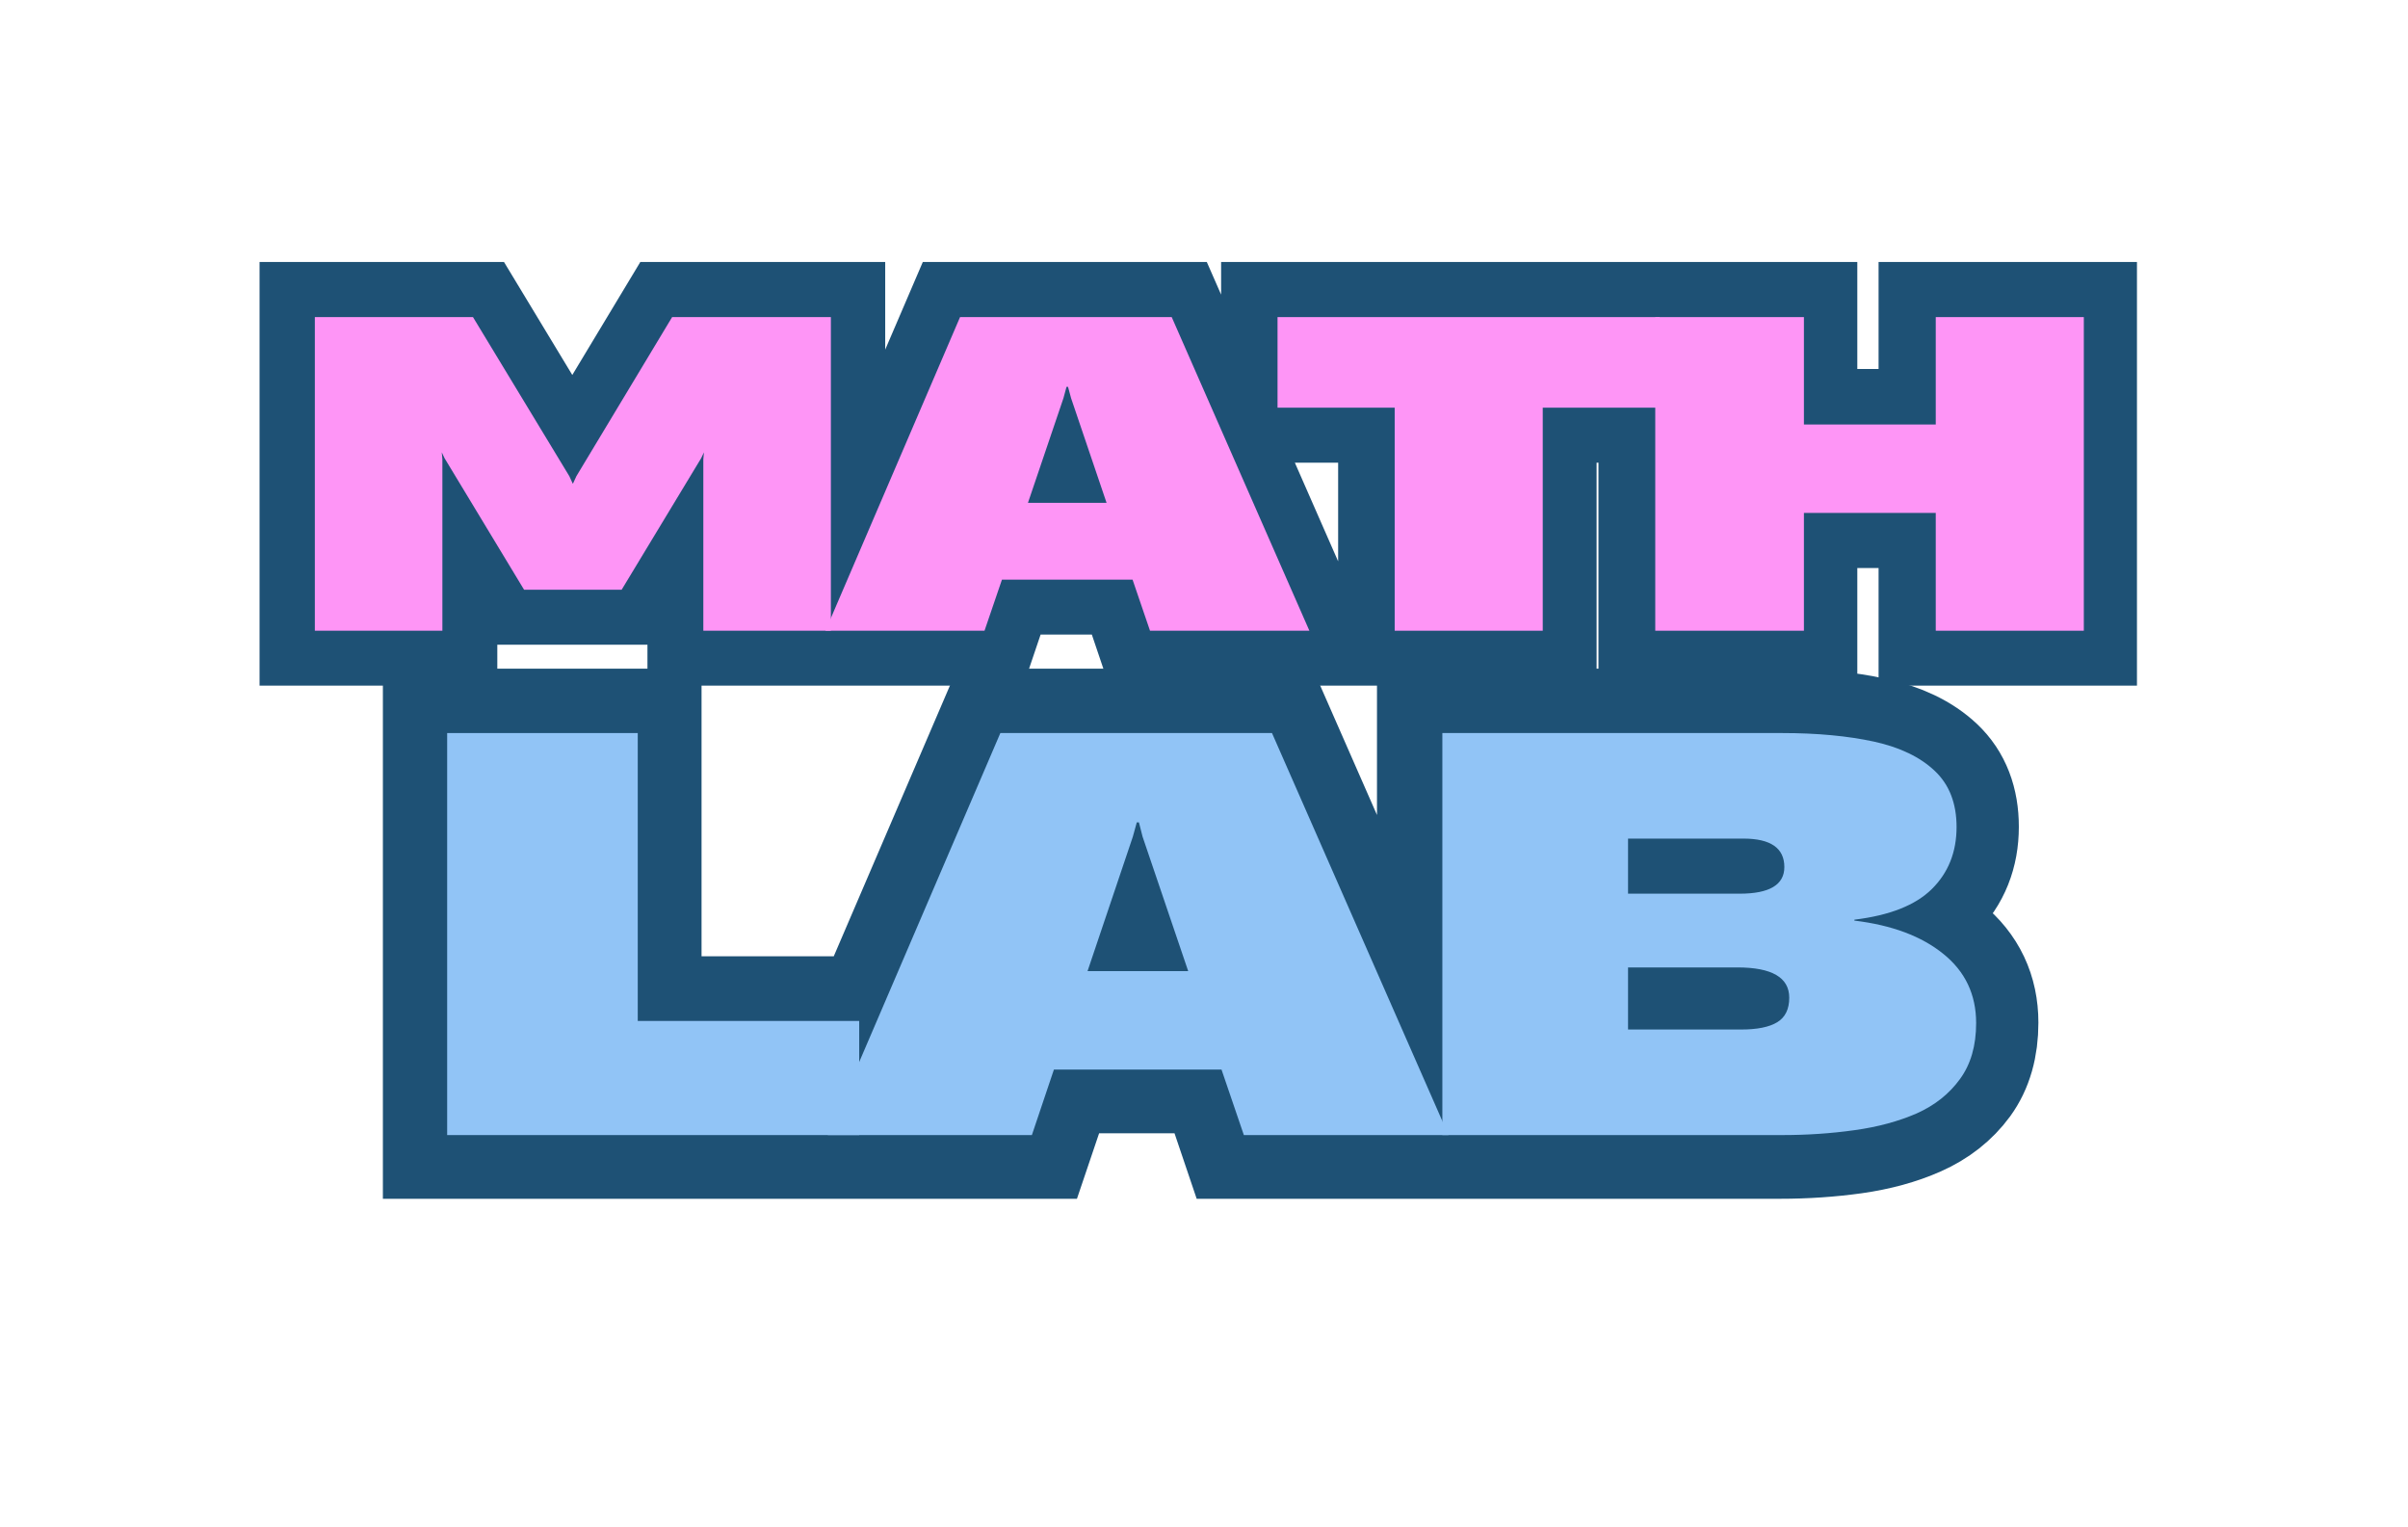 <svg xmlns="http://www.w3.org/2000/svg" xmlns:xlink="http://www.w3.org/1999/xlink" width="164" zoomAndPan="magnify" viewBox="0 0 123 78" height="104" preserveAspectRatio="xMidYMid meet" version="1.0"><defs><g/></defs><path stroke-linecap="butt" transform="matrix(0.181, 0, 0, 0.181, 13.184, 13.183)" fill="none" stroke-linejoin="miter" d="M 16.012 105.007 L 16.012 16.688 L 60.592 16.688 L 87.689 61.505 L 88.659 63.51 L 88.767 63.51 L 89.694 61.505 L 116.683 16.688 L 161.371 16.688 L 161.371 105.007 L 125.479 105.007 L 125.479 56.741 L 125.608 54.714 L 124.896 56.396 L 102.434 93.474 L 74.992 93.474 L 52.486 56.396 L 51.797 54.714 L 51.904 56.741 L 51.904 105.007 Z M 159.97 105.007 L 197.867 16.688 L 257.537 16.688 L 296.296 105.007 L 251.35 105.007 L 246.478 90.607 L 209.637 90.607 L 204.765 105.007 Z M 217.01 68.985 L 239.127 68.985 L 229.125 39.495 L 228.305 36.305 L 227.81 36.305 L 226.991 39.495 Z M 320.397 105.007 L 320.397 42.104 L 287.372 42.104 L 287.372 16.688 L 395.071 16.688 L 395.071 42.104 L 362.131 42.104 L 362.131 105.007 Z M 472.913 105.007 L 472.913 71.831 L 435.706 71.831 L 435.706 105.007 L 393.863 105.007 L 393.863 16.688 L 435.706 16.688 L 435.706 46.868 L 472.913 46.868 L 472.913 16.688 L 514.626 16.688 L 514.626 105.007 Z M 472.913 105.007 " stroke="#1e5175" stroke-width="31.205" stroke-opacity="1" stroke-miterlimit="4"/><g fill="#fe95f6" fill-opacity="1"><g transform="translate(14.535, 32.21)"><g><path d="M 1.547 0 L 1.547 -16.016 L 9.625 -16.016 L 14.547 -7.891 L 14.719 -7.516 L 14.734 -7.516 L 14.906 -7.891 L 19.797 -16.016 L 27.906 -16.016 L 27.906 0 L 21.391 0 L 21.391 -8.75 L 21.422 -9.109 L 21.281 -8.812 L 17.219 -2.094 L 12.234 -2.094 L 8.172 -8.812 L 8.031 -9.109 L 8.062 -8.75 L 8.062 0 Z M 1.547 0 "/></g></g></g><g fill="#fe95f6" fill-opacity="1"><g transform="translate(42.039, 32.21)"><g><path d="M 0.125 0 L 7 -16.016 L 17.812 -16.016 L 24.844 0 L 16.703 0 L 15.812 -2.609 L 9.141 -2.609 L 8.25 0 Z M 10.469 -6.531 L 14.484 -6.531 L 12.672 -11.875 L 12.516 -12.453 L 12.438 -12.453 L 12.281 -11.875 Z M 10.469 -6.531 "/></g></g></g><g fill="#fe95f6" fill-opacity="1"><g transform="translate(65.084, 32.21)"><g><path d="M 6.156 0 L 6.156 -11.391 L 0.172 -11.391 L 0.172 -16.016 L 19.688 -16.016 L 19.688 -11.391 L 13.719 -11.391 L 13.719 0 Z M 6.156 0 "/></g></g></g><g fill="#fe95f6" fill-opacity="1"><g transform="translate(83.003, 32.21)"><g><path d="M 15.875 0 L 15.875 -6.016 L 9.141 -6.016 L 9.141 0 L 1.547 0 L 1.547 -16.016 L 9.141 -16.016 L 9.141 -10.531 L 15.875 -10.531 L 15.875 -16.016 L 23.438 -16.016 L 23.438 0 Z M 15.875 0 "/></g></g></g><path stroke-linecap="butt" transform="matrix(0.181, 0, 0, 0.181, 12.91, 33.505)" fill="none" stroke-linejoin="miter" d="M 54.843 135.007 L 54.843 21.66 L 108.541 21.66 L 108.541 102.823 L 170.927 102.823 L 170.927 135.007 Z M 162.089 135.007 L 210.743 21.66 L 287.314 21.66 L 337.067 135.007 L 279.381 135.007 L 273.129 116.533 L 225.855 116.533 L 219.603 135.007 Z M 235.318 88.789 L 263.709 88.789 L 250.839 50.935 L 249.804 46.839 L 249.179 46.839 L 248.123 50.935 Z M 335.386 135.007 L 335.386 21.66 L 431.164 21.66 C 441.058 21.66 449.66 22.48 457.011 24.118 C 464.383 25.735 470.117 28.494 474.191 32.353 C 478.266 36.211 480.292 41.471 480.292 48.175 C 480.292 55.203 477.964 61.023 473.329 65.615 C 468.716 70.185 461.43 73.074 451.47 74.303 L 451.47 74.583 C 462.033 75.812 470.419 78.916 476.563 83.895 C 482.728 88.897 485.811 95.407 485.811 103.426 C 485.811 109.829 484.302 115.088 481.305 119.206 C 478.287 123.323 474.213 126.535 469.082 128.82 C 463.952 131.105 458.088 132.701 451.535 133.627 C 444.982 134.533 438.148 135.007 431.013 135.007 Z M 387.705 105.237 L 419.588 105.237 C 424.158 105.237 427.564 104.569 429.784 103.189 C 432.026 101.831 433.147 99.524 433.147 96.269 C 433.147 90.557 428.253 87.711 418.51 87.711 L 387.705 87.711 Z M 387.705 66.952 L 419.135 66.952 C 427.585 66.952 431.81 64.451 431.81 59.471 C 431.81 54.082 427.93 51.387 420.191 51.387 L 387.705 51.387 Z M 387.705 66.952 " stroke="#1e5175" stroke-width="36.232" stroke-opacity="1" stroke-miterlimit="4"/><g fill="#91c4f6" fill-opacity="1"><g transform="translate(20.857, 57.967)"><g><path d="M 1.984 0 L 1.984 -20.531 L 11.719 -20.531 L 11.719 -5.828 L 23.031 -5.828 L 23.031 0 Z M 1.984 0 "/></g></g></g><g fill="#91c4f6" fill-opacity="1"><g transform="translate(42.114, 57.967)"><g><path d="M 0.172 0 L 8.984 -20.531 L 22.859 -20.531 L 31.875 0 L 21.422 0 L 20.281 -3.344 L 11.719 -3.344 L 10.594 0 Z M 13.438 -8.375 L 18.578 -8.375 L 16.25 -15.234 L 16.062 -15.969 L 15.953 -15.969 L 15.75 -15.234 Z M 13.438 -8.375 "/></g></g></g><g fill="#91c4f6" fill-opacity="1"><g transform="translate(71.691, 57.967)"><g><path d="M 1.984 0 L 1.984 -20.531 L 19.344 -20.531 C 21.133 -20.531 22.695 -20.383 24.031 -20.094 C 25.363 -19.801 26.398 -19.301 27.141 -18.594 C 27.879 -17.895 28.25 -16.941 28.25 -15.734 C 28.25 -14.453 27.828 -13.395 26.984 -12.562 C 26.148 -11.738 24.832 -11.219 23.031 -11 L 23.031 -10.953 C 24.945 -10.723 26.461 -10.156 27.578 -9.25 C 28.691 -8.352 29.25 -7.176 29.25 -5.719 C 29.25 -4.562 28.973 -3.609 28.422 -2.859 C 27.879 -2.109 27.145 -1.523 26.219 -1.109 C 25.289 -0.703 24.227 -0.414 23.031 -0.25 C 21.844 -0.082 20.609 0 19.328 0 Z M 11.469 -5.391 L 17.25 -5.391 C 18.07 -5.391 18.688 -5.516 19.094 -5.766 C 19.5 -6.016 19.703 -6.43 19.703 -7.016 C 19.703 -8.047 18.816 -8.562 17.047 -8.562 L 11.469 -8.562 Z M 11.469 -12.328 L 17.172 -12.328 C 18.691 -12.328 19.453 -12.781 19.453 -13.688 C 19.453 -14.656 18.754 -15.141 17.359 -15.141 L 11.469 -15.141 Z M 11.469 -12.328 "/></g></g></g></svg>